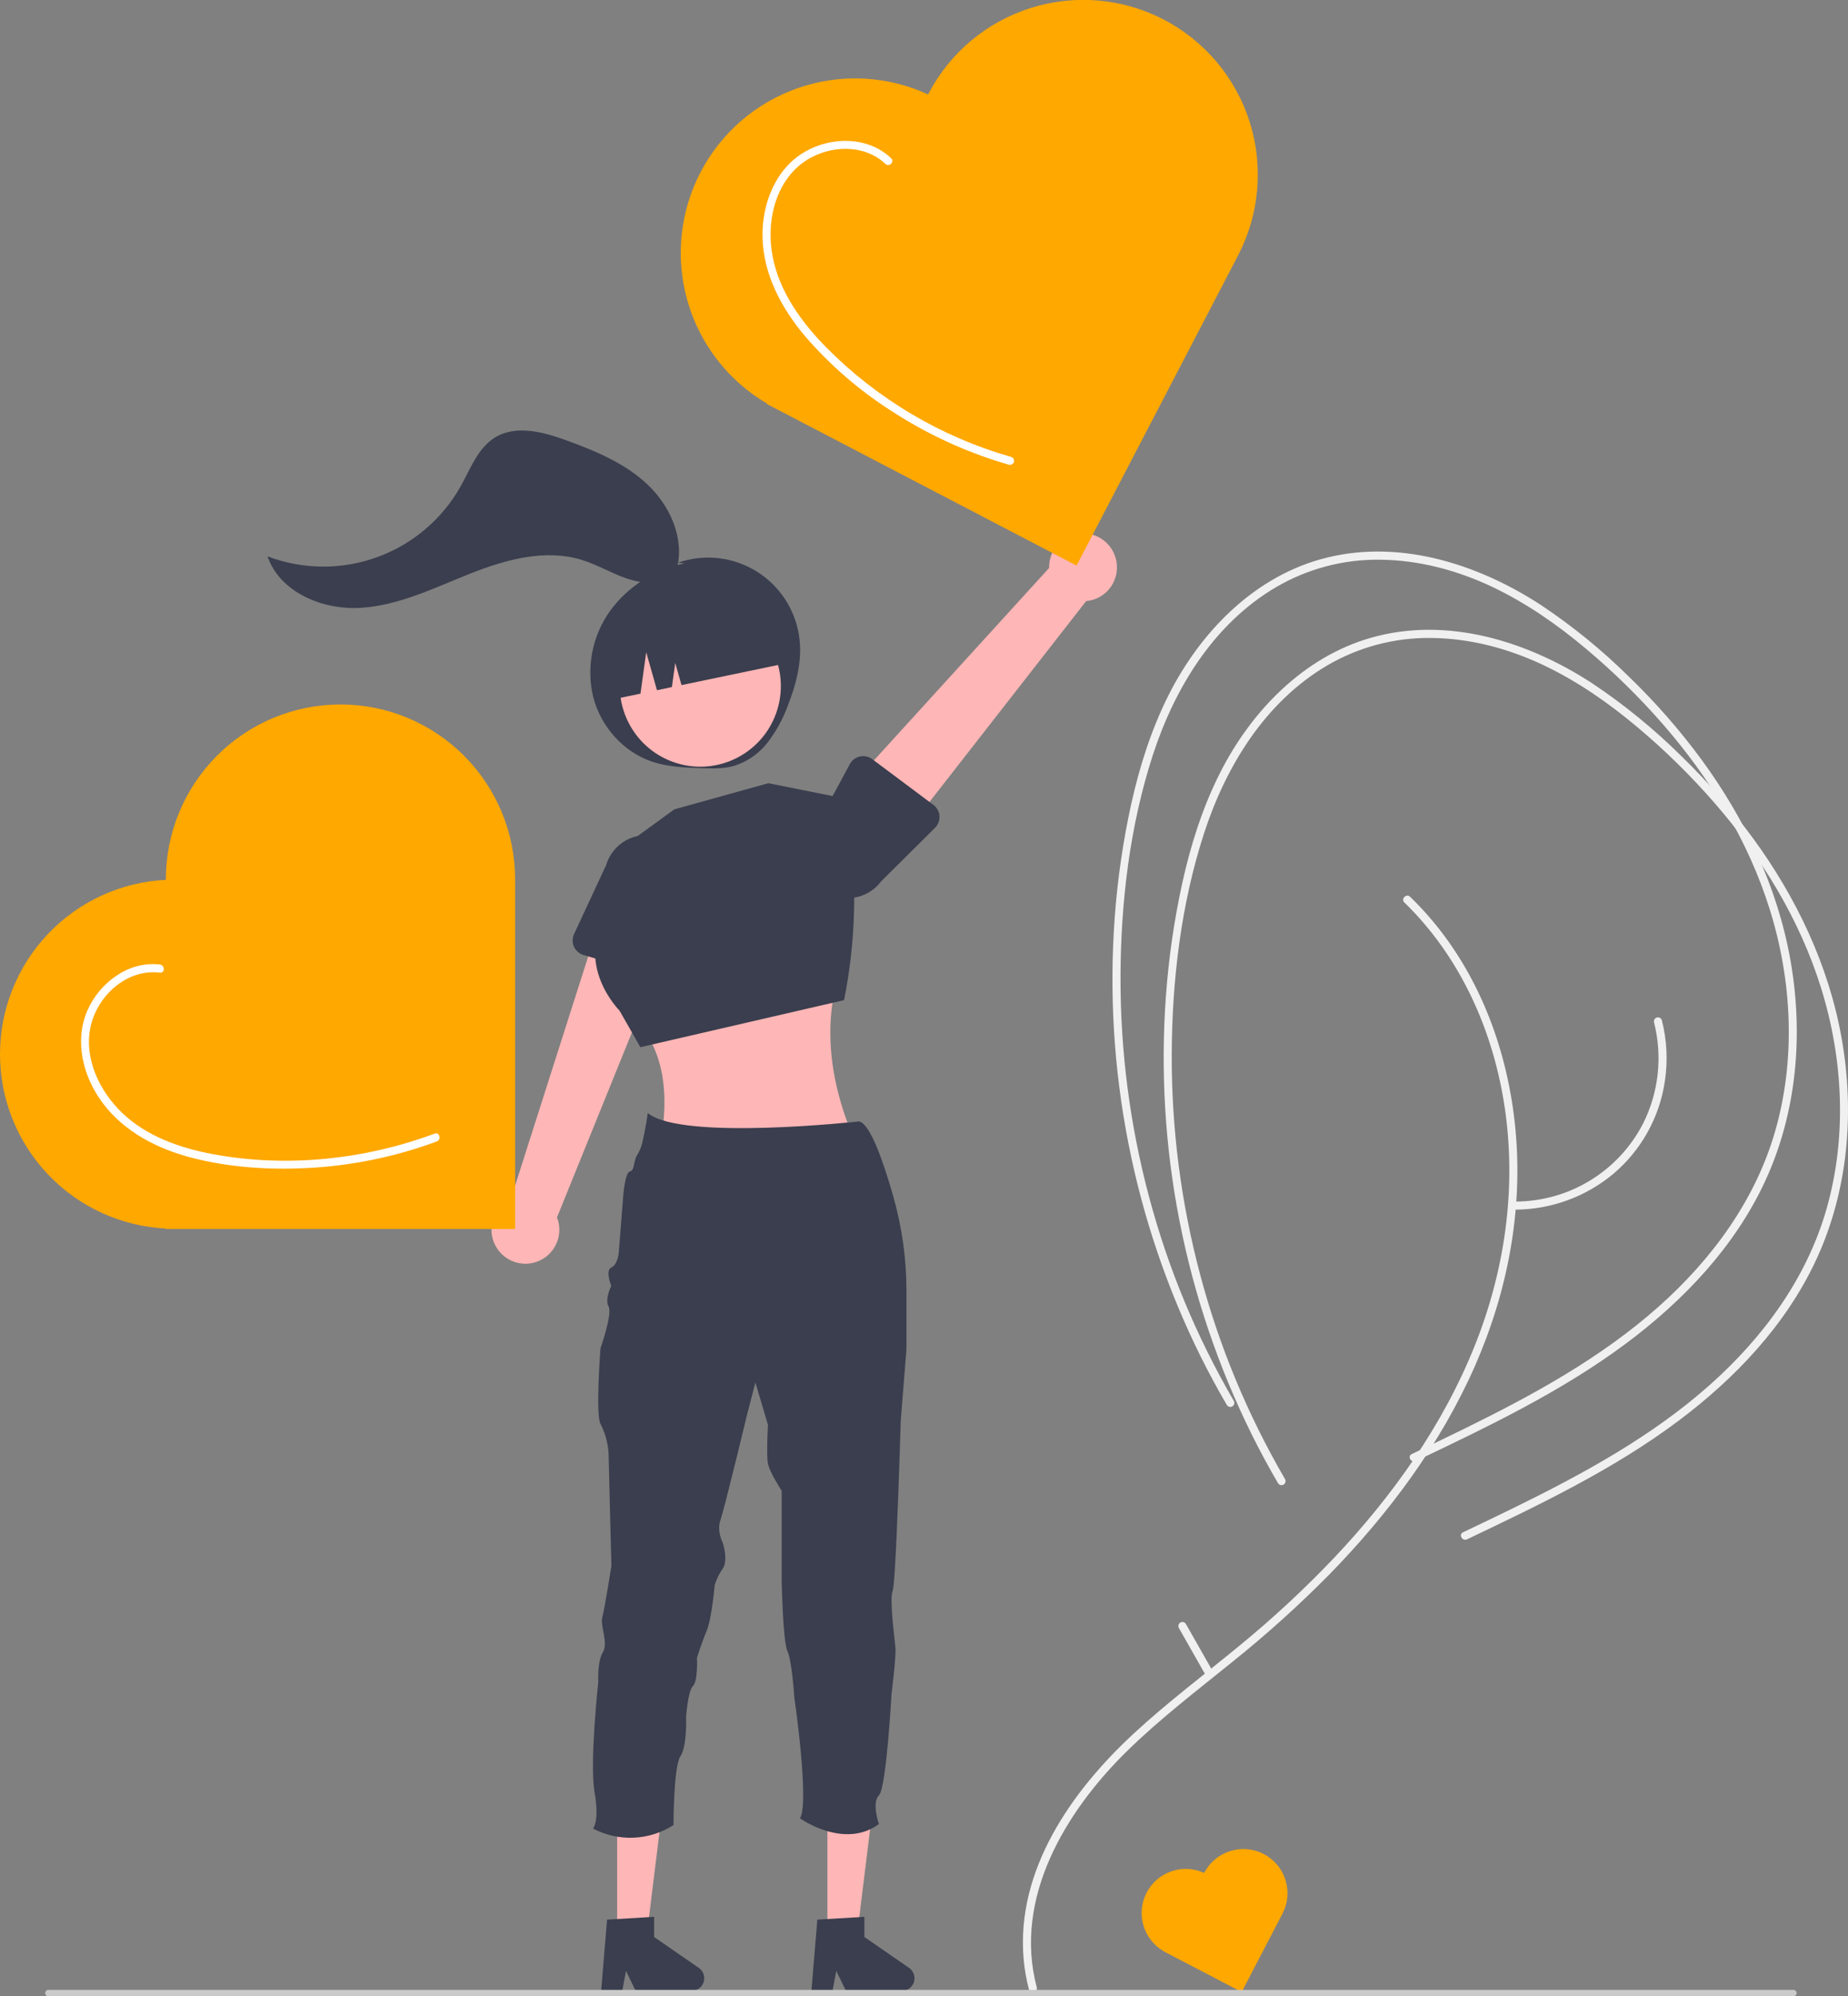 <svg width="351" height="379" viewBox="0 0 351 379" fill="none" xmlns="http://www.w3.org/2000/svg">
<rect x="0" y="0" width="351" height="379" fill="#808080" stroke="none"/>
<g clip-path="url(#clip0_23_4443)">
<path d="M151.881 121.599C151.618 118.969 150.762 116.433 149.378 114.181C147.994 111.93 146.118 110.021 143.89 108.6C141.662 107.179 139.141 106.282 136.517 105.976C133.893 105.67 131.234 105.964 128.739 106.835L130.006 106.964C124.325 108.101 119.277 111.327 115.858 116.007C114.188 118.346 113.04 121.017 112.492 123.839C111.944 126.66 112.009 129.567 112.682 132.362C114.118 137.912 118.356 142.727 123.78 144.574C126.796 145.601 130.034 145.727 133.218 145.835C135.285 145.905 137.39 145.968 139.383 145.414C141.947 144.62 144.2 143.048 145.832 140.916C147.449 138.793 148.735 136.436 149.647 133.928C151.191 130.004 152.301 125.795 151.881 121.599Z" fill="#3A3E4E"/>
<path d="M196.919 377.303C192.415 360.356 202.416 343.838 214.102 332.403C220.33 326.309 227.266 321.012 234.03 315.54C240.52 310.346 246.701 304.777 252.54 298.861C263.816 287.314 273.651 274.118 280.165 259.284C286.359 245.178 289.287 229.813 287.837 214.422C286.461 199.824 281.232 185.466 271.612 174.266C270.413 172.871 269.152 171.533 267.829 170.253C267.119 169.564 266.032 170.65 266.743 171.34C277.485 181.776 283.738 195.919 285.854 210.633C288.036 225.806 285.787 241.275 280.116 255.461C274.075 270.573 264.469 284.057 253.328 295.825C247.718 301.713 241.749 307.25 235.457 312.402C228.737 317.941 221.755 323.173 215.356 329.092C203.563 340 192.965 355.004 194.421 371.894C194.59 373.859 194.93 375.805 195.437 377.711C195.497 377.901 195.628 378.061 195.803 378.157C195.978 378.252 196.183 378.276 196.375 378.223C196.567 378.17 196.731 378.044 196.833 377.873C196.934 377.701 196.965 377.497 196.919 377.303V377.303Z" fill="#F0F0F0"/>
<path d="M244.081 280.826C236.984 268.652 231.556 255.579 227.944 241.958C224.32 228.339 222.508 214.303 222.553 200.21C222.605 186.119 224.315 171.674 228.681 158.236C232.825 145.482 240.25 133.319 252.038 126.36C258.049 122.832 264.912 121.018 271.881 121.117C279.241 121.187 286.5 123.125 293.132 126.264C299.627 129.338 305.567 133.48 311.053 138.099C316.284 142.494 321.166 147.29 325.654 152.443C334.545 162.674 341.81 174.52 345.867 187.508C350.096 201.044 350.837 215.849 346.913 229.549C343.143 242.707 334.886 253.922 324.749 262.931C313.793 272.667 300.816 279.742 287.73 286.164C284.454 287.771 281.161 289.341 277.868 290.912C276.976 291.337 277.755 292.663 278.644 292.239C292.442 285.659 306.377 279.022 318.678 269.835C329.531 261.73 339.205 251.554 344.961 239.16C351.047 226.052 352.294 211.149 349.772 197.007C347.306 183.186 341.121 170.251 332.844 158.985C328.73 153.412 324.159 148.192 319.177 143.38C314.066 138.33 308.485 133.779 302.511 129.789C290.264 121.78 274.949 116.943 260.435 121.069C247.532 124.737 237.601 135.08 231.692 146.803C228.384 153.364 226.155 160.421 224.57 167.581C223.022 174.637 221.982 181.795 221.456 188.999C219.348 217.749 224.979 246.538 237.766 272.37C239.323 275.503 240.986 278.58 242.754 281.601C242.861 281.77 243.028 281.891 243.222 281.938C243.415 281.985 243.62 281.955 243.792 281.855C243.964 281.754 244.09 281.59 244.144 281.398C244.198 281.207 244.175 281.001 244.081 280.826Z" fill="#F0F0F0"/>
<path d="M234.352 265.969C227.255 253.796 221.828 240.723 218.215 227.101C214.592 213.483 212.779 199.446 212.825 185.354C212.876 171.262 214.586 156.818 218.953 143.38C223.097 130.626 230.521 118.463 242.309 111.503C248.321 107.975 255.183 106.162 262.152 106.26C269.513 106.33 276.771 108.269 283.403 111.407C289.899 114.481 295.838 118.624 301.325 123.242C306.556 127.638 311.437 132.434 315.925 137.587C324.817 147.818 332.081 159.663 336.139 172.651C340.368 186.187 341.109 200.993 337.184 214.692C333.415 227.851 325.158 239.066 315.02 248.075C304.065 257.811 291.087 264.886 278.001 271.307C274.726 272.914 271.433 274.485 268.14 276.055C267.248 276.481 268.026 277.806 268.915 277.382C282.714 270.803 296.649 264.165 308.949 254.979C319.803 246.873 329.477 236.698 335.232 224.303C341.318 211.196 342.566 196.292 340.043 182.151C337.578 168.33 331.393 155.395 323.115 144.129C319.002 138.556 314.431 133.336 309.449 128.524C304.338 123.474 298.757 118.923 292.782 114.933C280.535 106.924 265.22 102.087 250.706 106.213C237.803 109.88 227.872 120.224 221.963 131.947C218.656 138.508 216.427 145.564 214.841 152.724C213.294 159.78 212.254 166.938 211.728 174.143C209.619 202.892 215.251 231.682 228.037 257.514C229.595 260.647 231.258 263.724 233.026 266.745C233.132 266.913 233.3 267.034 233.493 267.081C233.687 267.129 233.891 267.099 234.063 266.998C234.235 266.898 234.362 266.734 234.416 266.542C234.469 266.35 234.447 266.145 234.352 265.969Z" fill="#F0F0F0"/>
<path d="M94.516 237.168C93.975 236.403 93.607 235.529 93.439 234.607C93.272 233.685 93.308 232.737 93.546 231.831C93.784 230.924 94.218 230.081 94.817 229.361C95.416 228.64 96.165 228.06 97.013 227.66L114.768 172.038L127.133 178.465L105.793 231.119C106.369 232.588 106.386 234.217 105.842 235.698C105.298 237.179 104.23 238.409 102.84 239.154C101.45 239.9 99.835 240.11 98.301 239.743C96.767 239.377 95.42 238.461 94.516 237.168H94.516Z" fill="#FFB6B6"/>
<path d="M109.022 179.73C108.852 179.353 108.765 178.945 108.768 178.532C108.77 178.118 108.861 177.711 109.036 177.336L115.117 164.255C115.717 162.229 117.095 160.523 118.95 159.512C120.805 158.501 122.984 158.267 125.011 158.862C127.038 159.456 128.747 160.83 129.763 162.683C130.778 164.536 131.019 166.716 130.43 168.746L128.398 183.076C128.34 183.485 128.194 183.877 127.971 184.224C127.748 184.572 127.453 184.867 127.106 185.091C126.758 185.314 126.367 185.46 125.958 185.518C125.55 185.576 125.133 185.545 124.737 185.428L110.825 181.304C110.429 181.187 110.063 180.985 109.752 180.714C109.44 180.442 109.192 180.106 109.022 179.73Z" fill="#3A3E4E"/>
<path d="M160.316 181.937C156.09 193.008 157.17 204.619 162.374 216.651H125.509C126.99 208.09 126.389 200.134 120.9 193.598L160.316 181.937Z" fill="#FFB6B6"/>
<path d="M117.17 161.594L128.08 153.654L145.934 148.693L160.812 151.67L161.686 159.895C162.75 169.901 162.288 180.01 160.316 189.876L121.633 198.808L117.666 191.861C117.666 191.861 108.739 182.93 115.682 173.006L117.17 161.594Z" fill="#3A3E4E"/>
<path d="M211.933 106.063C212.177 106.968 212.219 107.915 212.057 108.838C211.895 109.761 211.532 110.638 210.995 111.405C210.458 112.173 209.759 112.814 208.948 113.282C208.136 113.751 207.232 114.035 206.299 114.116L170.383 160.139L161.009 149.824L199.261 107.828C199.229 106.251 199.776 104.716 200.8 103.516C201.823 102.315 203.251 101.532 204.813 101.314C206.375 101.096 207.963 101.459 209.275 102.335C210.587 103.21 211.533 104.536 211.933 106.063Z" fill="#FFB6B6"/>
<path d="M178.436 154.915C178.465 155.327 178.405 155.741 178.26 156.128C178.115 156.514 177.888 156.865 177.595 157.156L167.361 167.319C166.096 169.012 164.213 170.135 162.122 170.44C160.032 170.746 157.906 170.21 156.211 168.949C154.515 167.689 153.388 165.808 153.077 163.717C152.766 161.627 153.296 159.498 154.55 157.798L161.419 145.06C161.615 144.696 161.887 144.38 162.217 144.131C162.547 143.882 162.926 143.707 163.329 143.618C163.732 143.529 164.15 143.528 164.553 143.615C164.957 143.702 165.337 143.875 165.668 144.123L177.29 152.814C177.621 153.061 177.895 153.377 178.093 153.739C178.291 154.102 178.408 154.503 178.436 154.915Z" fill="#3A3E4E"/>
<path d="M117.218 367.229H122.867L125.555 345.427H117.217L117.218 367.229Z" fill="#FFB6B6"/>
<path d="M115.305 364.441L124.235 363.907V367.736L132.726 373.602C133.145 373.892 133.461 374.308 133.627 374.79C133.793 375.272 133.801 375.795 133.649 376.282C133.498 376.769 133.194 377.194 132.784 377.496C132.373 377.798 131.877 377.961 131.367 377.961H120.736L118.903 374.175L118.187 377.961H114.179L115.305 364.441Z" fill="#3A3E4E"/>
<path d="M157.156 367.229H162.805L165.493 345.427H157.155L157.156 367.229Z" fill="#FFB6B6"/>
<path d="M155.243 364.441L164.173 363.907V367.736L172.664 373.602C173.083 373.892 173.399 374.308 173.565 374.79C173.731 375.272 173.739 375.795 173.587 376.282C173.436 376.769 173.132 377.194 172.722 377.496C172.311 377.798 171.815 377.961 171.305 377.961H160.674L158.841 374.175L158.125 377.961H154.117L155.243 364.441Z" fill="#3A3E4E"/>
<path d="M172.164 245.078V256.195L171.079 269.776C171.079 269.776 170.736 281.635 170.321 290.99C170.07 296.676 169.788 301.435 169.543 302.05C169.241 302.803 169.312 304.858 169.486 307.014C169.691 309.509 170.029 312.142 170.085 313.023C170.193 314.668 169.322 321.732 169.322 321.732C169.322 321.732 168.35 339.447 166.937 340.861C165.523 342.275 166.937 346.297 166.937 346.297C160.311 351.184 151.944 345.211 151.944 345.211C153.793 342.265 150.859 322.158 150.859 322.158C150.859 322.158 150.429 315.293 149.559 313.449C148.688 311.604 148.468 300.083 148.468 300.083V283.019C148.468 283.019 146.184 279.525 145.862 277.896C145.539 276.267 145.862 270.509 145.862 270.509L143.475 262.466L141.842 268.767C141.842 268.767 137.613 286.374 136.85 288.546C136.087 290.718 137.28 292.896 137.28 292.896C137.28 292.896 138.371 296.246 137.28 297.783C136.603 298.746 136.084 299.811 135.744 300.939C135.744 300.939 135.186 307.352 134.208 309.648C133.23 311.943 132.365 314.77 132.365 314.77C132.365 314.77 132.595 319.104 131.617 320.083C130.639 321.061 130.317 325.954 130.317 325.954C130.317 325.954 130.532 331.492 129.226 333.449C127.92 335.405 127.92 346.491 127.92 346.491C125.656 347.945 123.047 348.771 120.359 348.886C117.671 349 115.001 348.398 112.621 347.142C112.621 347.142 113.911 345.933 112.933 340.298C111.956 334.663 113.635 319.32 113.635 319.32C113.635 319.32 113.42 315.426 114.505 313.684C115.591 311.943 113.957 308.577 114.393 307.055C114.828 305.534 116.134 297.271 116.134 297.271C116.134 297.271 115.591 276.948 115.591 275.862C115.462 273.929 114.94 272.042 114.055 270.319C113.077 268.582 114.055 255.975 114.055 255.975C114.055 255.975 116.359 249.459 115.591 248.045C114.823 246.631 116.103 244.131 116.103 244.131C116.103 244.131 114.91 241.195 116.103 240.652C117.296 240.109 117.516 237.937 117.516 237.937L118.345 227.394C118.345 227.394 118.658 222.609 119.651 222.394C120.644 222.179 120.209 220.335 121.187 219.028C121.664 218.145 121.992 217.19 122.16 216.201C122.298 215.596 122.426 214.966 122.534 214.361C122.841 212.722 123.031 211.308 123.031 211.308C129.441 216.636 163.147 212.901 163.183 212.901C165.323 213.368 167.868 220.801 169.706 227.281C171.341 233.072 172.168 239.061 172.164 245.078Z" fill="#3A3E4E"/>
<path d="M147.647 134.704C150.104 126.618 145.544 118.07 137.462 115.612C129.38 113.153 120.836 117.716 118.379 125.802C115.922 133.888 120.482 142.436 128.564 144.894C136.646 147.352 145.19 142.79 147.647 134.704Z" fill="#FFB6B6"/>
<path d="M115.726 132.92L121.648 131.687L122.739 123.823L124.784 131.034L127.614 130.445L128.251 125.858L129.444 130.064L150.477 125.685C150.044 123.602 149.205 121.625 148.008 119.867C146.812 118.109 145.28 116.603 143.502 115.437C141.724 114.271 139.734 113.466 137.645 113.07C135.556 112.673 133.409 112.692 131.327 113.125L128.279 113.76C124.075 114.635 120.39 117.146 118.036 120.739C115.682 124.332 114.851 128.714 115.726 132.92Z" fill="#3A3E4E"/>
<path d="M176.316 17.853L176.277 17.928C168.553 14.367 159.756 13.916 151.708 16.668C143.66 19.42 136.979 25.163 133.048 32.709C129.118 40.255 128.239 49.024 130.594 57.2C132.949 65.377 138.358 72.333 145.699 76.629L145.66 76.704L204.48 107.376L235.136 48.525C237.154 44.66 238.391 40.436 238.776 36.093C239.161 31.749 238.687 27.373 237.381 23.213C236.074 19.053 233.961 15.192 231.162 11.85C228.364 8.508 224.934 5.75 221.069 3.735C217.205 1.72 212.981 0.486 208.64 0.105C204.298 -0.276 199.925 0.203 195.768 1.514C191.612 2.825 187.755 4.943 184.417 7.747C181.079 10.55 178.327 13.984 176.316 17.853Z" fill="#FFA800"/>
<path d="M228.721 355.557L228.711 355.576C226.758 354.676 224.535 354.562 222.501 355.258C220.467 355.953 218.778 357.405 217.785 359.312C216.791 361.219 216.569 363.436 217.164 365.502C217.76 367.569 219.127 369.327 220.982 370.413L220.972 370.432L235.839 378.184L243.587 363.31C244.097 362.333 244.41 361.265 244.508 360.167C244.605 359.069 244.485 357.963 244.155 356.912C243.825 355.86 243.291 354.884 242.583 354.039C241.876 353.195 241.009 352.498 240.032 351.988C239.055 351.479 237.988 351.167 236.89 351.071C235.793 350.974 234.688 351.096 233.637 351.427C232.587 351.758 231.612 352.294 230.768 353.003C229.924 353.711 229.229 354.579 228.721 355.557Z" fill="#FFA800"/>
<path d="M31.506 166.955V167.039C23.012 167.454 15.002 171.122 9.137 177.283C3.272 183.445 -3.94905e-06 191.628 0 200.137C3.94906e-06 208.646 3.272 216.829 9.137 222.991C15.002 229.152 23.012 232.82 31.506 233.235V233.319L97.836 233.319L97.836 166.955C97.84 162.595 96.986 158.277 95.321 154.247C93.656 150.217 91.214 146.556 88.133 143.471C85.053 140.386 81.396 137.939 77.37 136.27C73.344 134.6 69.029 133.741 64.671 133.741C60.313 133.741 55.998 134.6 51.972 136.27C47.946 137.939 44.289 140.386 41.209 143.471C38.129 146.556 35.687 150.217 34.022 154.247C32.357 158.277 31.502 162.595 31.506 166.955V166.955Z" fill="#FFA800"/>
<path d="M340.627 379H9.198C9.036 379 8.881 378.936 8.766 378.821C8.652 378.707 8.588 378.552 8.588 378.39C8.588 378.228 8.652 378.073 8.766 377.959C8.881 377.844 9.036 377.78 9.198 377.78H340.627C340.789 377.78 340.944 377.844 341.058 377.959C341.173 378.073 341.237 378.228 341.237 378.39C341.237 378.552 341.173 378.707 341.058 378.821C340.944 378.936 340.789 379 340.627 379Z" fill="#CACACA"/>
<path d="M287.859 229.65C294.634 229.608 301.184 227.215 306.393 222.881C311.696 218.419 315.186 212.172 316.207 205.315C316.806 201.439 316.613 197.481 315.639 193.681C315.58 193.491 315.448 193.332 315.274 193.236C315.099 193.141 314.893 193.117 314.701 193.17C314.509 193.223 314.345 193.349 314.244 193.52C314.143 193.692 314.112 193.896 314.158 194.09C315.8 200.541 315.059 207.369 312.072 213.318C309.777 217.766 306.305 221.498 302.036 224.107C297.766 226.716 292.862 228.102 287.859 228.113C287.66 228.12 287.471 228.204 287.333 228.348C287.195 228.491 287.117 228.682 287.117 228.882C287.117 229.081 287.195 229.273 287.333 229.416C287.471 229.559 287.66 229.643 287.859 229.65V229.65Z" fill="#F0F0F0"/>
<path d="M169.25 30.032C164.879 25.881 157.978 25.892 152.931 28.781C147.267 32.024 144.699 38.725 144.829 45.016C144.975 52.097 148.435 58.508 152.903 63.819C157.665 69.336 163.207 74.129 169.352 78.044C175.481 82.038 182.113 85.2 189.073 87.447C189.93 87.724 190.791 87.986 191.657 88.233C191.85 88.279 192.055 88.249 192.226 88.147C192.398 88.046 192.523 87.882 192.576 87.689C192.629 87.497 192.605 87.292 192.51 87.117C192.415 86.942 192.255 86.811 192.065 86.751C178.698 82.93 166.546 75.715 156.787 65.809C152.141 61.048 148.013 55.327 146.743 48.668C145.622 42.787 146.861 35.959 151.417 31.77C155.846 27.697 163.597 26.78 168.164 31.118C168.881 31.799 169.969 30.714 169.25 30.032V30.032Z" fill="white"/>
<path d="M30.371 183.121C24.467 182.387 18.923 186.541 16.624 191.789C14.045 197.673 15.784 204.456 19.524 209.43C23.643 214.907 29.882 218.1 36.404 219.794C43.405 221.614 50.837 222.105 58.043 221.769C66.563 221.374 74.97 219.664 82.967 216.7C83.885 216.359 83.488 214.873 82.558 215.218C69.246 220.164 54.425 221.724 40.425 219.113C34.168 217.946 27.795 215.719 23.131 211.214C18.906 207.133 15.917 200.951 17.189 194.982C18.452 189.05 24.089 183.877 30.371 184.658C31.349 184.78 31.34 183.242 30.371 183.121Z" fill="white"/>
<path d="M128.587 107.84C130.014 102.13 127.249 96.004 122.967 91.967C118.684 87.93 113.097 85.609 107.566 83.6C103.156 81.998 97.99 80.605 93.998 83.072C90.791 85.055 89.399 88.906 87.566 92.202C84.072 98.483 78.434 103.296 71.685 105.76C64.936 108.224 57.526 108.175 50.81 105.622C53.177 112.498 61.331 115.861 68.584 115.394C75.838 114.927 82.537 111.585 89.294 108.905C96.051 106.225 103.567 104.154 110.511 106.3C113.443 107.206 116.108 108.823 119.01 109.818C121.913 110.813 125.309 111.109 127.895 109.458" fill="#3A3E4E"/>
<path d="M230.179 317.002L225.234 308.295C225.128 308.126 224.96 308.006 224.767 307.958C224.573 307.911 224.369 307.941 224.197 308.041C224.025 308.142 223.898 308.306 223.844 308.498C223.791 308.69 223.813 308.895 223.908 309.071L228.852 317.778C228.959 317.947 229.127 318.067 229.32 318.115C229.514 318.162 229.718 318.132 229.89 318.031C230.062 317.931 230.189 317.767 230.242 317.575C230.296 317.383 230.273 317.178 230.179 317.002Z" fill="#F0F0F0"/>
</g>
<defs>
<clipPath id="clip0_23_4443">
<rect width="351" height="379" fill="white"/>
</clipPath>
</defs>
</svg>
